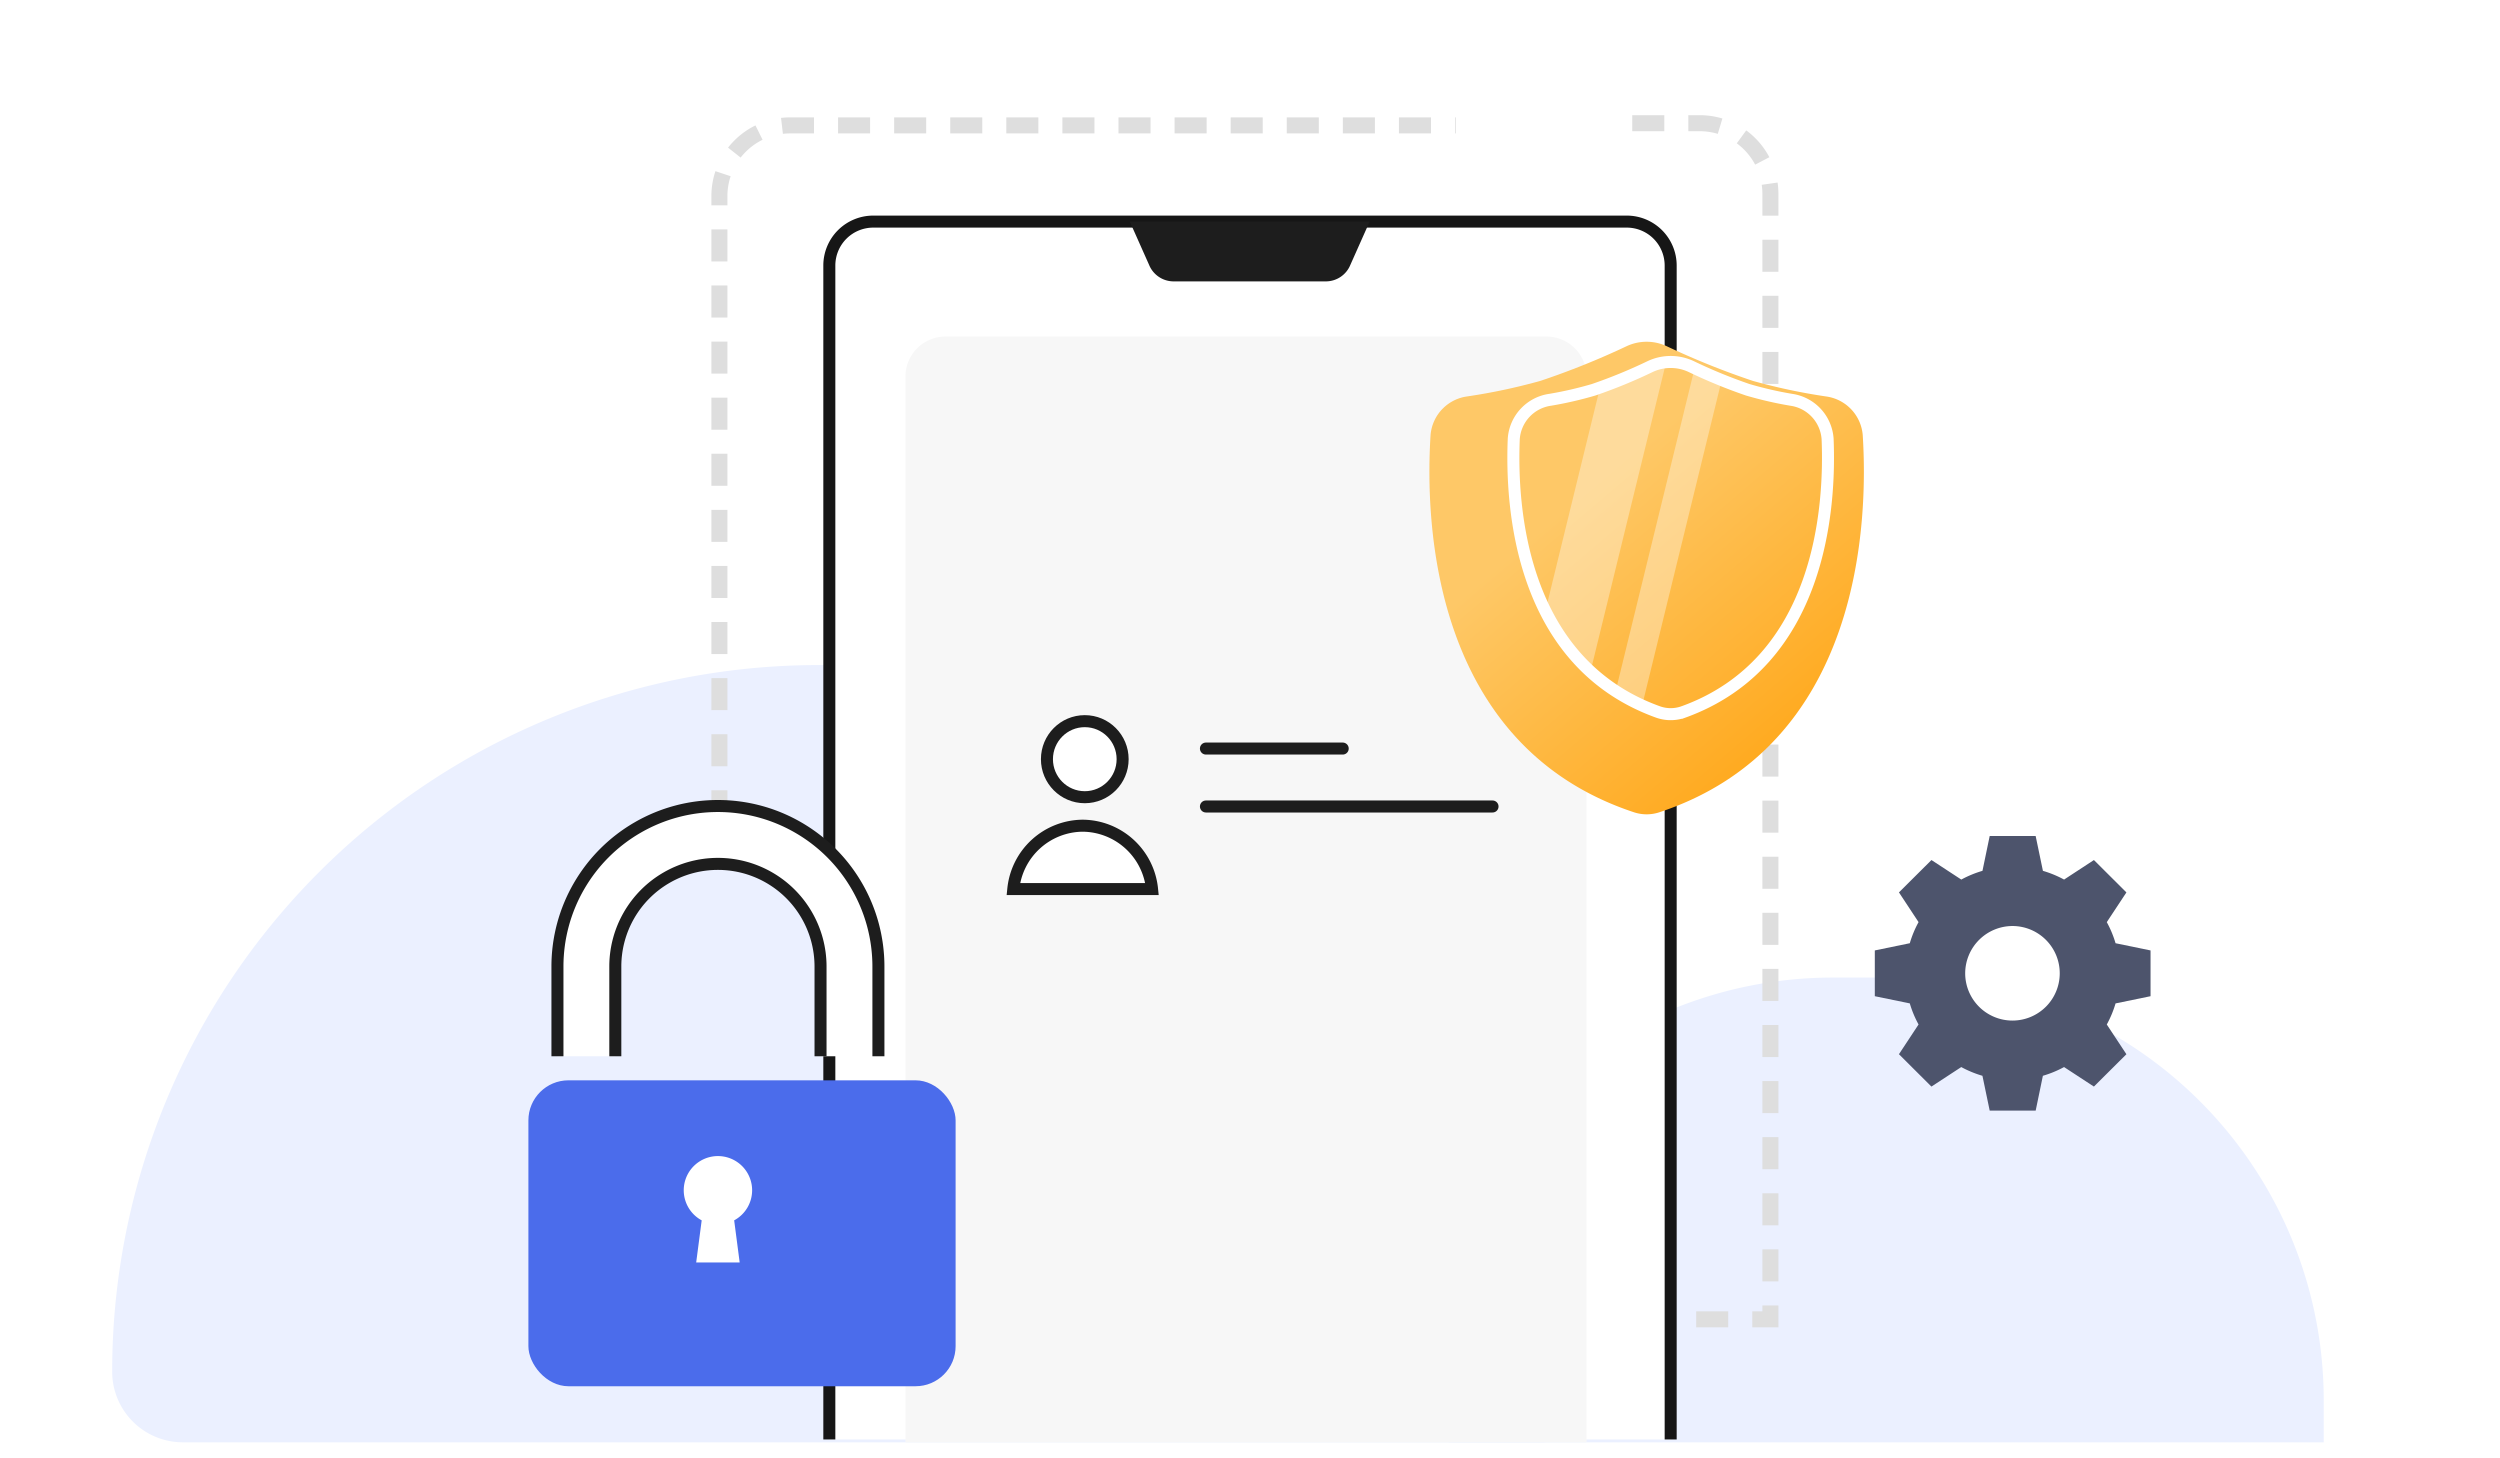 <svg xmlns="http://www.w3.org/2000/svg" width="312" height="182" viewBox="0 0 312 182">
    <defs>
        <filter id="Path" width="78.22" height="82.973" x="166.39" y="30.651" filterUnits="userSpaceOnUse">
            <feOffset dx="-3" dy="5"/>
            <feGaussianBlur result="blur" stdDeviation="4"/>
            <feFlood flood-color="#e6b04e" flood-opacity=".302"/>
            <feComposite in2="blur" operator="in"/>
            <feComposite in="SourceGraphic"/>
        </filter>
        <filter id="사각형_1508" width="71.316" height="56.18" x="56.939" y="125.82" filterUnits="userSpaceOnUse">
            <feOffset dx="3" dy="3"/>
            <feGaussianBlur result="blur-2" stdDeviation="3"/>
            <feFlood flood-color="#4b6ceb" flood-opacity=".302"/>
            <feComposite in2="blur-2" operator="in"/>
            <feComposite in="SourceGraphic"/>
        </filter>
        <linearGradient id="linear-gradient" x1=".341" x2=".871" y1=".335" y2="1" gradientUnits="objectBoundingBox">
            <stop offset="0" stop-color="#fec867"/>
            <stop offset="1" stop-color="#ffa30f"/>
        </linearGradient>
        <style>
            .cls-3,.cls-7{fill:none}.cls-2{fill:#ebf0ff}.cls-3{stroke:#dedede;stroke-width:2px;stroke-dasharray:4 3;stroke-miterlimit:10}.cls-12,.cls-14{fill:#fff}.cls-12,.cls-7{stroke-width:1.5px;stroke:#1d1d1d}.cls-7{stroke-linecap:round}
        </style>
    </defs>
    <g id="visual_certi_nodata" transform="translate(-24 -75)">
        <path id="guide" fill="none" d="M0 0H312V180H0z" opacity="0.1" transform="translate(24 75)"/>
        <path id="사각형_1502" d="M52.727 0h8.545A52.727 52.727 0 0 1 114 52.727V58H5.273A5.273 5.273 0 0 1 0 52.727 52.727 52.727 0 0 1 52.727 0z" class="cls-2" transform="translate(200 197)"/>
        <path id="사각형_1503" d="M88.182 0h10.636A88.182 88.182 0 0 1 187 88.182 8.818 8.818 0 0 1 178.182 97H8.818A8.818 8.818 0 0 1 0 88.182 88.182 88.182 0 0 1 88.182 0z" class="cls-2" transform="translate(38 158)"/>
        <path id="Path_6" d="M0 86.977V8.82A8.82 8.82 0 0 1 8.82 0H91.9" class="cls-3" transform="translate(113.782 90.651)"/>
        <path id="Path_6_Copy" d="M135.264 0H0v140.459a8.82 8.82 0 0 0 8.82 8.82h11.31" class="cls-3" transform="rotate(180 122.473 119.827)"/>
        <g id="icn" transform="translate(101.345 -332)">
            <path id="Rectangle" fill="#fff" stroke="#161616" stroke-width="1.5px" d="M441.347 568.541V422.035a5.483 5.483 0 0 0-5.483-5.483H341.83a5.483 5.483 0 0 0-5.483 5.483v146.506" transform="translate(-310.192 18.104)"/>
            <path id="Path-2" fill="#1d1d1d" d="M0 0h29.931l-2.406 5.4a3.309 3.309 0 0 1-2.975 2.06H5.381A3.309 3.309 0 0 1 2.406 5.4z" transform="translate(63.655 434.656)"/>
            <path id="사각형_1507" fill="#f7f7f7" d="M5 0h75a5 5 0 0 1 5 5v133H0V5a5 5 0 0 1 5-5z" transform="translate(35.655 449)"/>
            <path id="패스_4051" d="M51.473 524.42h17.07" class="cls-7" transform="translate(21.682 -24)"/>
            <path id="패스_4052" d="M51.473 524.42h35.768" class="cls-7" transform="translate(21.682 -16.77)"/>
        </g>
        <g id="security" transform="translate(95.91 -331.669)">
            <g filter="url(#Path)" transform="translate(-71.91 406.67)">
                <path id="Path-3" fill="url(#linear-gradient)" d="M.146 11.616a5.306 5.306 0 0 1 4.619-4.8 74.038 74.038 0 0 0 9.075-1.93A97.359 97.359 0 0 0 24.637.542a5.913 5.913 0 0 1 4.946 0 97.359 97.359 0 0 0 10.8 4.348 74.038 74.038 0 0 0 9.075 1.93 5.306 5.306 0 0 1 4.619 4.8c.687 10.7-.058 38.74-25.406 47.109a5.03 5.03 0 0 1-3.117 0C.2 50.356-.542 22.321.146 11.616z" transform="translate(181.39 37.65)"/>
            </g>
            <path id="Shape" fill="#fff" d="M12.073 42.855a25.271 25.271 0 0 1-3.3-1.8L18.631.747c1.215.562 2.35 1.063 3.376 1.488l-9.933 40.618zm-6.445-4.23A26 26 0 0 1 0 31.061L6.817 3.182C8.9 2.455 11.376 1.344 13.09.54A5.991 5.991 0 0 1 15.074 0L5.629 38.622z" opacity="0.35" transform="translate(120.951 451.868)"/>
            <path id="Path-4" fill="none" stroke="#fff" stroke-miterlimit="10" stroke-width="1.5px" d="M.05 9.578a5.3 5.3 0 0 1 4.555-4.859 46.608 46.608 0 0 0 5.416-1.249 64.075 64.075 0 0 0 7.061-2.9 6.011 6.011 0 0 1 5.1 0 64.075 64.075 0 0 0 7.061 2.9 46.608 46.608 0 0 0 5.416 1.249 5.3 5.3 0 0 1 4.555 4.859c.364 8.606-.837 27.9-17.986 34.1a4.724 4.724 0 0 1-3.19 0C.887 37.481-.314 18.184.05 9.578z" transform="translate(116.959 451.841)"/>
        </g>
        <ellipse id="Oval_5" cx="4.723" cy="4.746" fill="#fff" stroke="#1d1d1d" stroke-miterlimit="10" stroke-width="1.5px" rx="4.723" ry="4.746" transform="translate(154.658 165)"/>
        <path id="Combined_Shape" d="M17.316 7.91A8.782 8.782 0 0 0 8.658 0 8.782 8.782 0 0 0 0 7.91z" class="cls-12" transform="translate(150.46 178.047)"/>
        <path id="Shape-2" fill="#4d546c" d="M14.338 34.274l-.906-4.349a13.336 13.336 0 0 1-2.642-1.089l-3.725 2.436-4.052-4.04 2.447-3.71a13.191 13.191 0 0 1-1.093-2.631L0 19.993v-5.712l4.367-.9a13.174 13.174 0 0 1 1.093-2.634l-2.447-3.71L7.07 3l3.724 2.437a13.336 13.336 0 0 1 2.642-1.089L14.338 0h5.735l.907 4.349a13.336 13.336 0 0 1 2.642 1.089L27.345 3 31.4 7.041l-2.449 3.709a13.229 13.229 0 0 1 1.094 2.632l4.367.9v5.711l-4.367.9a13.2 13.2 0 0 1-1.094 2.632l2.448 3.71-4.057 4.036-3.724-2.436a13.336 13.336 0 0 1-2.642 1.089l-.9 4.349z" transform="translate(257.976 179.333)"/>
        <path id="Path-5" d="M5.926 0A5.9 5.9 0 1 1 0 5.9 5.915 5.915 0 0 1 5.926 0z" class="cls-14" transform="translate(269.256 190.567)"/>
        <g id="padlock" transform="translate(27.594 175.594)">
            <path id="패스_4053" d="M148.308 31.225v-11.2a20.028 20.028 0 1 0-40.057 0v11.2m7.222 0v-11.2a12.806 12.806 0 1 1 25.612 0v11.2" class="cls-12" transform="translate(-42.276)"/>
            <g filter="url(#사각형_1508)" transform="translate(-3.59 -100.59)">
                <rect id="사각형_1508-2" width="53.316" height="38.18" fill="#4b6ceb" rx="5" transform="translate(62.94 131.82)"/>
            </g>
            <path id="패스_4056" d="M222.227 306.7a4.267 4.267 0 1 0-6.294 3.756l-.687 5.253h5.427l-.687-5.253a4.266 4.266 0 0 0 2.241-3.756z" class="cls-14" transform="translate(-131.956 -258.75)"/>
        </g>
    </g>
</svg>
